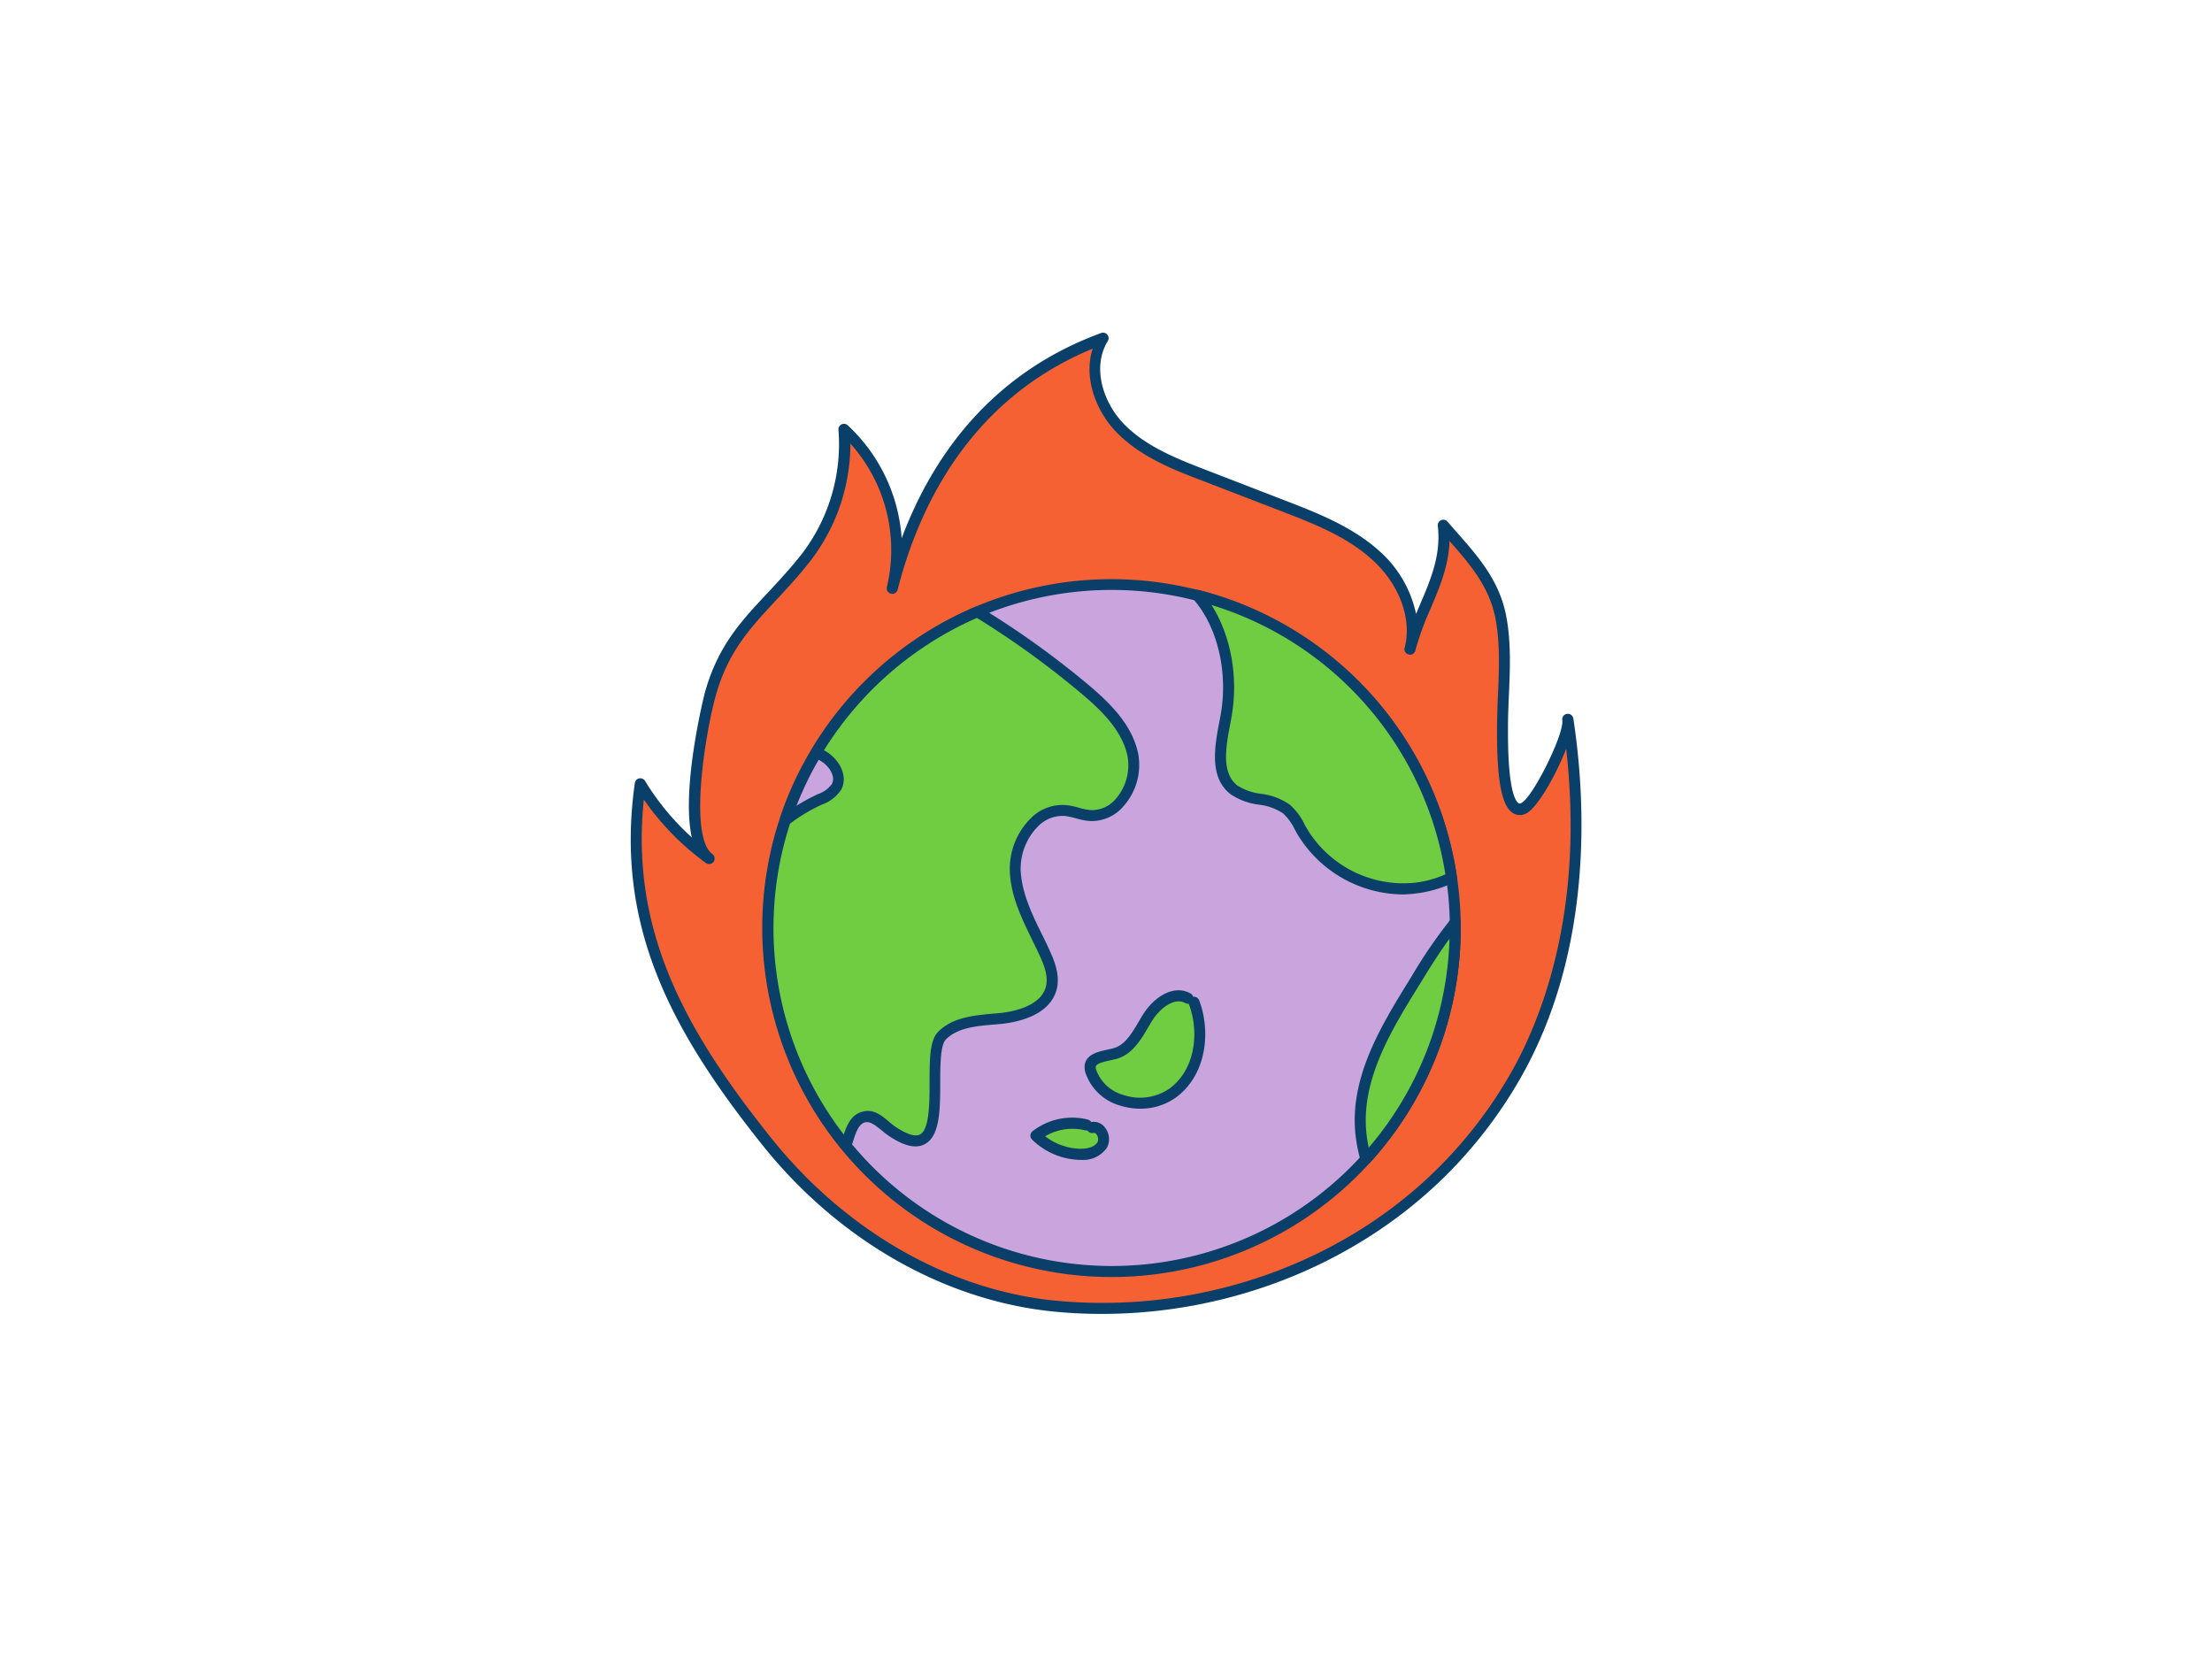 <svg xmlns="http://www.w3.org/2000/svg" viewBox="0 0 400 300" width="406" height="306" class="illustration styles_illustrationTablet__1DWOa"><g id="_233_global_warming_outline" data-name="#233_global_warming_outline"><path d="M273.82,194.15c11.06-19.1,13-43.25,9.66-64.75.42,2.72-5.48,15.17-8.14,16.13-3.84,1.39-3.67-11.53-3.68-14.26,0-6.73,1-13.59-.27-20.26-1.3-7-5.9-11.49-10.42-16.71,1,8.46-4.08,14.62-6,22.24,1.56-6.13-1.6-12.69-6.31-16.92S237.88,93,232,90.74l-14.28-5.52c-5.49-2.12-11.17-4.36-15.24-8.61s-6.06-11.11-3-16.13c-20.64,7.54-32.94,24.63-38.19,45.18A29.63,29.63,0,0,0,152.62,77a33.66,33.66,0,0,1-6.92,23.09c-7,9-14,13-17.29,24.73-1.42,5.08-5.54,25.85-.24,29.71a46.73,46.73,0,0,1-12.4-13.5c-3.65,25.86,7.26,45.11,22.82,64.62,13,16.28,31.87,28,52.81,29.9,25.61,2.25,52.21-6.8,70.27-25.3A81.35,81.35,0,0,0,273.82,194.15Z" fill="#f56132"></path><path d="M199.25,236.85c-2.64,0-5.29-.11-7.94-.35-20.08-1.77-39.58-12.8-53.51-30.27-16.45-20.63-26.66-39.65-23-65.38a1,1,0,0,1,1.84-.38,46.29,46.29,0,0,0,8.46,10.22c-2-9,2.31-26,2.36-26.18,2.35-8.42,6.51-12.88,11.32-18,2-2.15,4.07-4.37,6.15-7A32.66,32.66,0,0,0,151.62,77a1,1,0,0,1,.56-1,1,1,0,0,1,1.11.16,30.75,30.75,0,0,1,9.76,20.44c5.3-14.15,15.7-29.67,36.07-37.12a1,1,0,0,1,1.12.3,1,1,0,0,1,.08,1.16c-2.93,4.79-.78,11.13,2.85,14.92,4,4.16,9.78,6.4,14.88,8.37l14.28,5.52c5.66,2.18,12.07,4.66,17,9.06a21,21,0,0,1,6.74,11.47l.75-1.78c1.94-4.57,3.78-8.9,3.18-14.14a1,1,0,0,1,1.75-.77l1.57,1.79c4.05,4.59,7.87,8.93,9.07,15.39.88,4.7.67,9.5.47,14.15-.09,2.07-.18,4.21-.17,6.29v.42c0,10,1.2,12.37,1.91,12.87a.39.39,0,0,0,.42,0c2-.72,7.88-12.53,7.49-15h0a1,1,0,0,1,2-.31c2.19,14.33,3.84,41.87-9.78,65.41h0a82.71,82.71,0,0,1-12.31,16.26C246.24,227.45,223.1,236.85,199.25,236.85Zm-82.83-93c-2.46,23.67,7.41,41.65,23,61.15,13.58,17,32.58,27.8,52.11,29.52,26,2.29,52-7,69.47-25a80.34,80.34,0,0,0,12-15.86c5.41-9.36,13.63-29.1,10.21-59-1.89,4.89-5.4,11.07-7.49,11.82a2.37,2.37,0,0,1-2.25-.27c-1.91-1.34-2.76-5.81-2.76-14.5v-.43c0-2.12.08-4.28.17-6.38.2-4.53.4-9.22-.43-13.69-1.08-5.77-4.57-9.85-8.33-14.12-.15,4.52-1.82,8.44-3.44,12.26a53.3,53.3,0,0,0-2.72,7.45,1,1,0,1,1-1.93-.49c1.32-5.22-1-11.47-6-15.94-4.63-4.16-10.59-6.46-16.36-8.69l-14.28-5.51c-5.3-2-11.3-4.37-15.6-8.86-3.61-3.76-5.9-9.78-4.2-15-22.23,9.16-31.45,28.62-35.27,43.59v0a1,1,0,0,1-1.21.72,1,1,0,0,1-.73-1.22v0a28.81,28.81,0,0,0-6.6-25.93,34.77,34.77,0,0,1-7.23,21.21c-2.13,2.74-4.24,5-6.27,7.17-4.63,5-8.63,9.25-10.85,17.21-1.92,6.88-4.91,25.5-.61,28.64a1,1,0,0,1,.22,1.39,1,1,0,0,1-1.4.22A48,48,0,0,1,116.42,143.84Zm157.4,50.31h0Z" fill="#093f68"></path><path d="M263.15,167.06A62.13,62.13,0,1,1,142,147.55h0a62.14,62.14,0,0,1,121.11,18.5C263.15,166.39,263.15,166.72,263.15,167.06Z" fill="#caa4dd"></path><path d="M201,230.18a63.15,63.15,0,0,1-60-82.88.19.19,0,0,0,0-.07A63.3,63.3,0,0,1,176.34,109,63.16,63.16,0,0,1,264.14,166c0,.34,0,.68,0,1A63.13,63.13,0,0,1,201,230.18ZM143,147.8a.19.19,0,0,1,0,.07,61.13,61.13,0,1,0,119.17,19.19c0-.33,0-.65,0-1a61.18,61.18,0,0,0-85-55.29,61.8,61.8,0,0,0-28.66,25.08A60.94,60.94,0,0,0,143,147.8Z" fill="#093f68"></path><path d="M214.79,179.78c-2.59-1.46-5.69.95-7.26,3.48s-2.95,5.64-5.81,6.48c-1.82.54-4.57.62-4.59,2.51a2.66,2.66,0,0,0,.16.84c1.88,5.68,10.14,7.35,14.9,3.73s5.85-10.73,3.72-16.32" fill="#70cc40"></path><path d="M206.19,199.74a12.17,12.17,0,0,1-3.57-.54,9.26,9.26,0,0,1-6.28-5.8,3.38,3.38,0,0,1-.21-1.16c0-2.28,2.39-2.8,4.12-3.17.41-.09.82-.18,1.19-.29,2-.59,3.21-2.63,4.48-4.78.25-.43.5-.86.76-1.27,2-3.2,5.58-5.53,8.61-3.82a1,1,0,0,1,.47.6,1,1,0,0,1,1.08.63c2.12,5.54,1.41,13.31-4.05,17.47A10.92,10.92,0,0,1,206.19,199.74Zm6.93-19.4c-1.79,0-3.74,1.82-4.74,3.45-.25.39-.49.81-.74,1.22-1.34,2.28-2.86,4.87-5.63,5.69-.42.12-.88.22-1.34.32-1.72.38-2.53.66-2.54,1.25a2.06,2.06,0,0,0,.11.5,7.31,7.31,0,0,0,5,4.52,9.39,9.39,0,0,0,8.36-1.27c4.67-3.56,5.24-10.32,3.39-15.17a.19.19,0,0,1,0-.08,1,1,0,0,1-.65-.12A2.39,2.39,0,0,0,213.12,180.34Z" fill="#093f68"></path><path d="M196.5,202.7a10.63,10.63,0,0,0-9.17,1.93,11.85,11.85,0,0,0,7.84,3.39c1.56.06,3.33-.33,4.15-1.66s-.31-3.57-1.82-3.17" fill="#70cc40"></path><path d="M195.47,209h-.33a12.86,12.86,0,0,1-8.52-3.68,1,1,0,0,1-.29-.77,1,1,0,0,1,.38-.72,11.64,11.64,0,0,1,10-2.12,1,1,0,0,1,.61.46,2.49,2.49,0,0,1,2.54,1.05,3.32,3.32,0,0,1,.27,3.64A5.26,5.26,0,0,1,195.47,209Zm-6.52-4.3a10.88,10.88,0,0,0,6.26,2.29c.58,0,2.53,0,3.25-1.18a1.37,1.37,0,0,0-.17-1.41c-.17-.23-.35-.32-.53-.28a1,1,0,0,1-1.12-.46,1,1,0,0,1-.39,0A9.67,9.67,0,0,0,189,204.73Z" fill="#093f68"></path><path d="M263.15,167.06A61.89,61.89,0,0,1,247,208.85a29.25,29.25,0,0,1-.88-4.43c-1.15-10.29,4.74-19.58,9.92-28a89,89,0,0,1,7.11-10.38C263.15,166.39,263.15,166.72,263.15,167.06Z" fill="#70cc40"></path><path d="M247,209.85a.85.85,0,0,1-.23,0,1,1,0,0,1-.73-.7,30.11,30.11,0,0,1-.91-4.59c-1.17-10.43,4.63-19.83,9.75-28.12l.31-.5a89.14,89.14,0,0,1,7.19-10.5,1,1,0,0,1,1.09-.3,1,1,0,0,1,.68.91c0,.35,0,.69,0,1a62.89,62.89,0,0,1-16.42,42.46A1,1,0,0,1,247,209.85ZM262.12,169c-1.89,2.56-3.59,5.3-5.24,8l-.31.5c-4.95,8-10.56,17.1-9.46,26.85.07.61.19,1.45.4,2.44A60.92,60.92,0,0,0,262.12,169Z" fill="#093f68"></path><path d="M262.47,157.94a20,20,0,0,1-6.46,1.91,21.37,21.37,0,0,1-20.47-10.14c-.85-1.46-1.56-3.08-2.88-4.15-2.65-2.15-6.82-1.4-9.52-3.48-3.66-2.84-2.34-8.51-1.48-13.07,1.45-7.67-.17-16.46-5.15-22.11A62.15,62.15,0,0,1,262.47,157.94Z" fill="#70cc40"></path><path d="M253.76,161a22.5,22.5,0,0,1-19.08-10.78c-.18-.3-.35-.61-.52-.92a9.69,9.69,0,0,0-2.13-2.95,9.8,9.8,0,0,0-4.37-1.58,11.75,11.75,0,0,1-5.13-1.89c-3.95-3.06-2.87-8.73-2-13.28l.15-.76c1.48-7.85-.45-16.2-4.92-21.27a1,1,0,0,1-.1-1.19,1,1,0,0,1,1.1-.44,62.86,62.86,0,0,1,46.7,51.87,1,1,0,0,1-.55,1,21.21,21.21,0,0,1-6.78,2A20.93,20.93,0,0,1,253.76,161Zm-34.68-52.33c3.54,5.53,4.94,13.25,3.56,20.54l-.14.77c-.81,4.22-1.72,9,1.25,11.32a10.23,10.23,0,0,0,4.3,1.51,11.38,11.38,0,0,1,5.24,2,11.25,11.25,0,0,1,2.62,3.54l.5.88a20.38,20.38,0,0,0,19.49,9.65,19,19,0,0,0,5.47-1.51A60.84,60.84,0,0,0,219.08,108.66Z" fill="#093f68"></path><path d="M197,146.66c-1.44-.12-2.79-.73-4.22-.88-5.35-.57-9.38,5.47-9.16,10.84s3.17,10.16,5.39,15c.88,2,1.67,4.11,1.15,6.17-.93,3.69-5.34,5.18-9.13,5.54s-8,.42-10.69,3.14c-3.47,3.56,2.82,24.94-8.78,17.41-1.72-1.11-3.26-3.18-5.26-2.72s-2.49,2.93-3.16,4.84c0,.12-.09.25-.14.37A62.2,62.2,0,0,1,142,147.55h0a33.07,33.07,0,0,1,6.05-3.69c1.22-.57,2.56-1.15,3.19-2.34,1.07-2-.56-4.49-2.54-5.61a10.79,10.79,0,0,0-1.13-.56,62.43,62.43,0,0,1,29.13-25.48,159.07,159.07,0,0,1,19.08,13.64c4,3.32,8,7.2,9.05,12.29S202.13,147.12,197,146.66Z" fill="#70cc40"></path><path d="M153,207.42a1,1,0,0,1-.77-.37,63.18,63.18,0,0,1-11.12-59.78,1,1,0,0,1,.36-.52,33.45,33.45,0,0,1,6.23-3.79l.17-.09a5.2,5.2,0,0,0,2.55-1.82c.76-1.4-.5-3.34-2.14-4.27a8.77,8.77,0,0,0-1-.5,1,1,0,0,1-.57-.61,1,1,0,0,1,.09-.83A63.8,63.8,0,0,1,176.34,109a1,1,0,0,1,.91.07,159.9,159.9,0,0,1,19.2,13.72c4.26,3.54,8.34,7.55,9.39,12.87a11.23,11.23,0,0,1-2.65,9.36,7.55,7.55,0,0,1-6.32,2.69h0a13.17,13.17,0,0,1-2.33-.48,14.45,14.45,0,0,0-1.9-.41,6.16,6.16,0,0,0-4.85,1.79,10.86,10.86,0,0,0-3.22,8c.16,4,2,7.89,3.85,11.61.5,1,1,2.05,1.46,3.07.93,2.05,1.8,4.46,1.21,6.83-1.25,4.93-7.41,6-10,6.29l-1.29.11c-3.29.28-6.69.58-8.78,2.73-.94,1-1,4.53-1,7.68,0,4.78,0,9.73-2.77,11.21-1.55.85-3.62.41-6.31-1.34a15,15,0,0,1-1.49-1.13c-1.27-1-2.11-1.67-3-1.46-1.15.26-1.67,1.83-2.17,3.36-.09.29-.18.57-.28.85l-.15.39a1,1,0,0,1-.77.63Zm3.88-7.28c1.54,0,2.79,1,3.92,2a13,13,0,0,0,1.3,1c2,1.28,3.45,1.72,4.28,1.26,1.7-.92,1.71-5.65,1.72-9.46,0-4,0-7.52,1.52-9.07,2.62-2.68,6.57-3,10-3.32l1.27-.11c1.69-.17,7.29-1,8.25-4.79.44-1.76-.26-3.69-1.09-5.51-.46-1-.95-2-1.44-3-1.9-3.91-3.87-7.95-4-12.41a12.85,12.85,0,0,1,3.85-9.56,8,8,0,0,1,6.41-2.31,13,13,0,0,1,2.22.46,11.61,11.61,0,0,0,2,.42h0a5.64,5.64,0,0,0,4.66-2,9.28,9.28,0,0,0,2.16-7.64c-.92-4.7-4.72-8.41-8.7-11.71A157.85,157.85,0,0,0,176.65,111,61.76,61.76,0,0,0,149,134.93l.2.11c2.45,1.38,4.26,4.44,2.92,7a6.85,6.85,0,0,1-3.47,2.7l-.17.08a31.28,31.28,0,0,0-5.62,3.38,61.17,61.17,0,0,0,9.72,56.22c.58-1.75,1.4-3.68,3.43-4.14A3.77,3.77,0,0,1,156.84,200.14Z" fill="#093f68"></path></g></svg>
